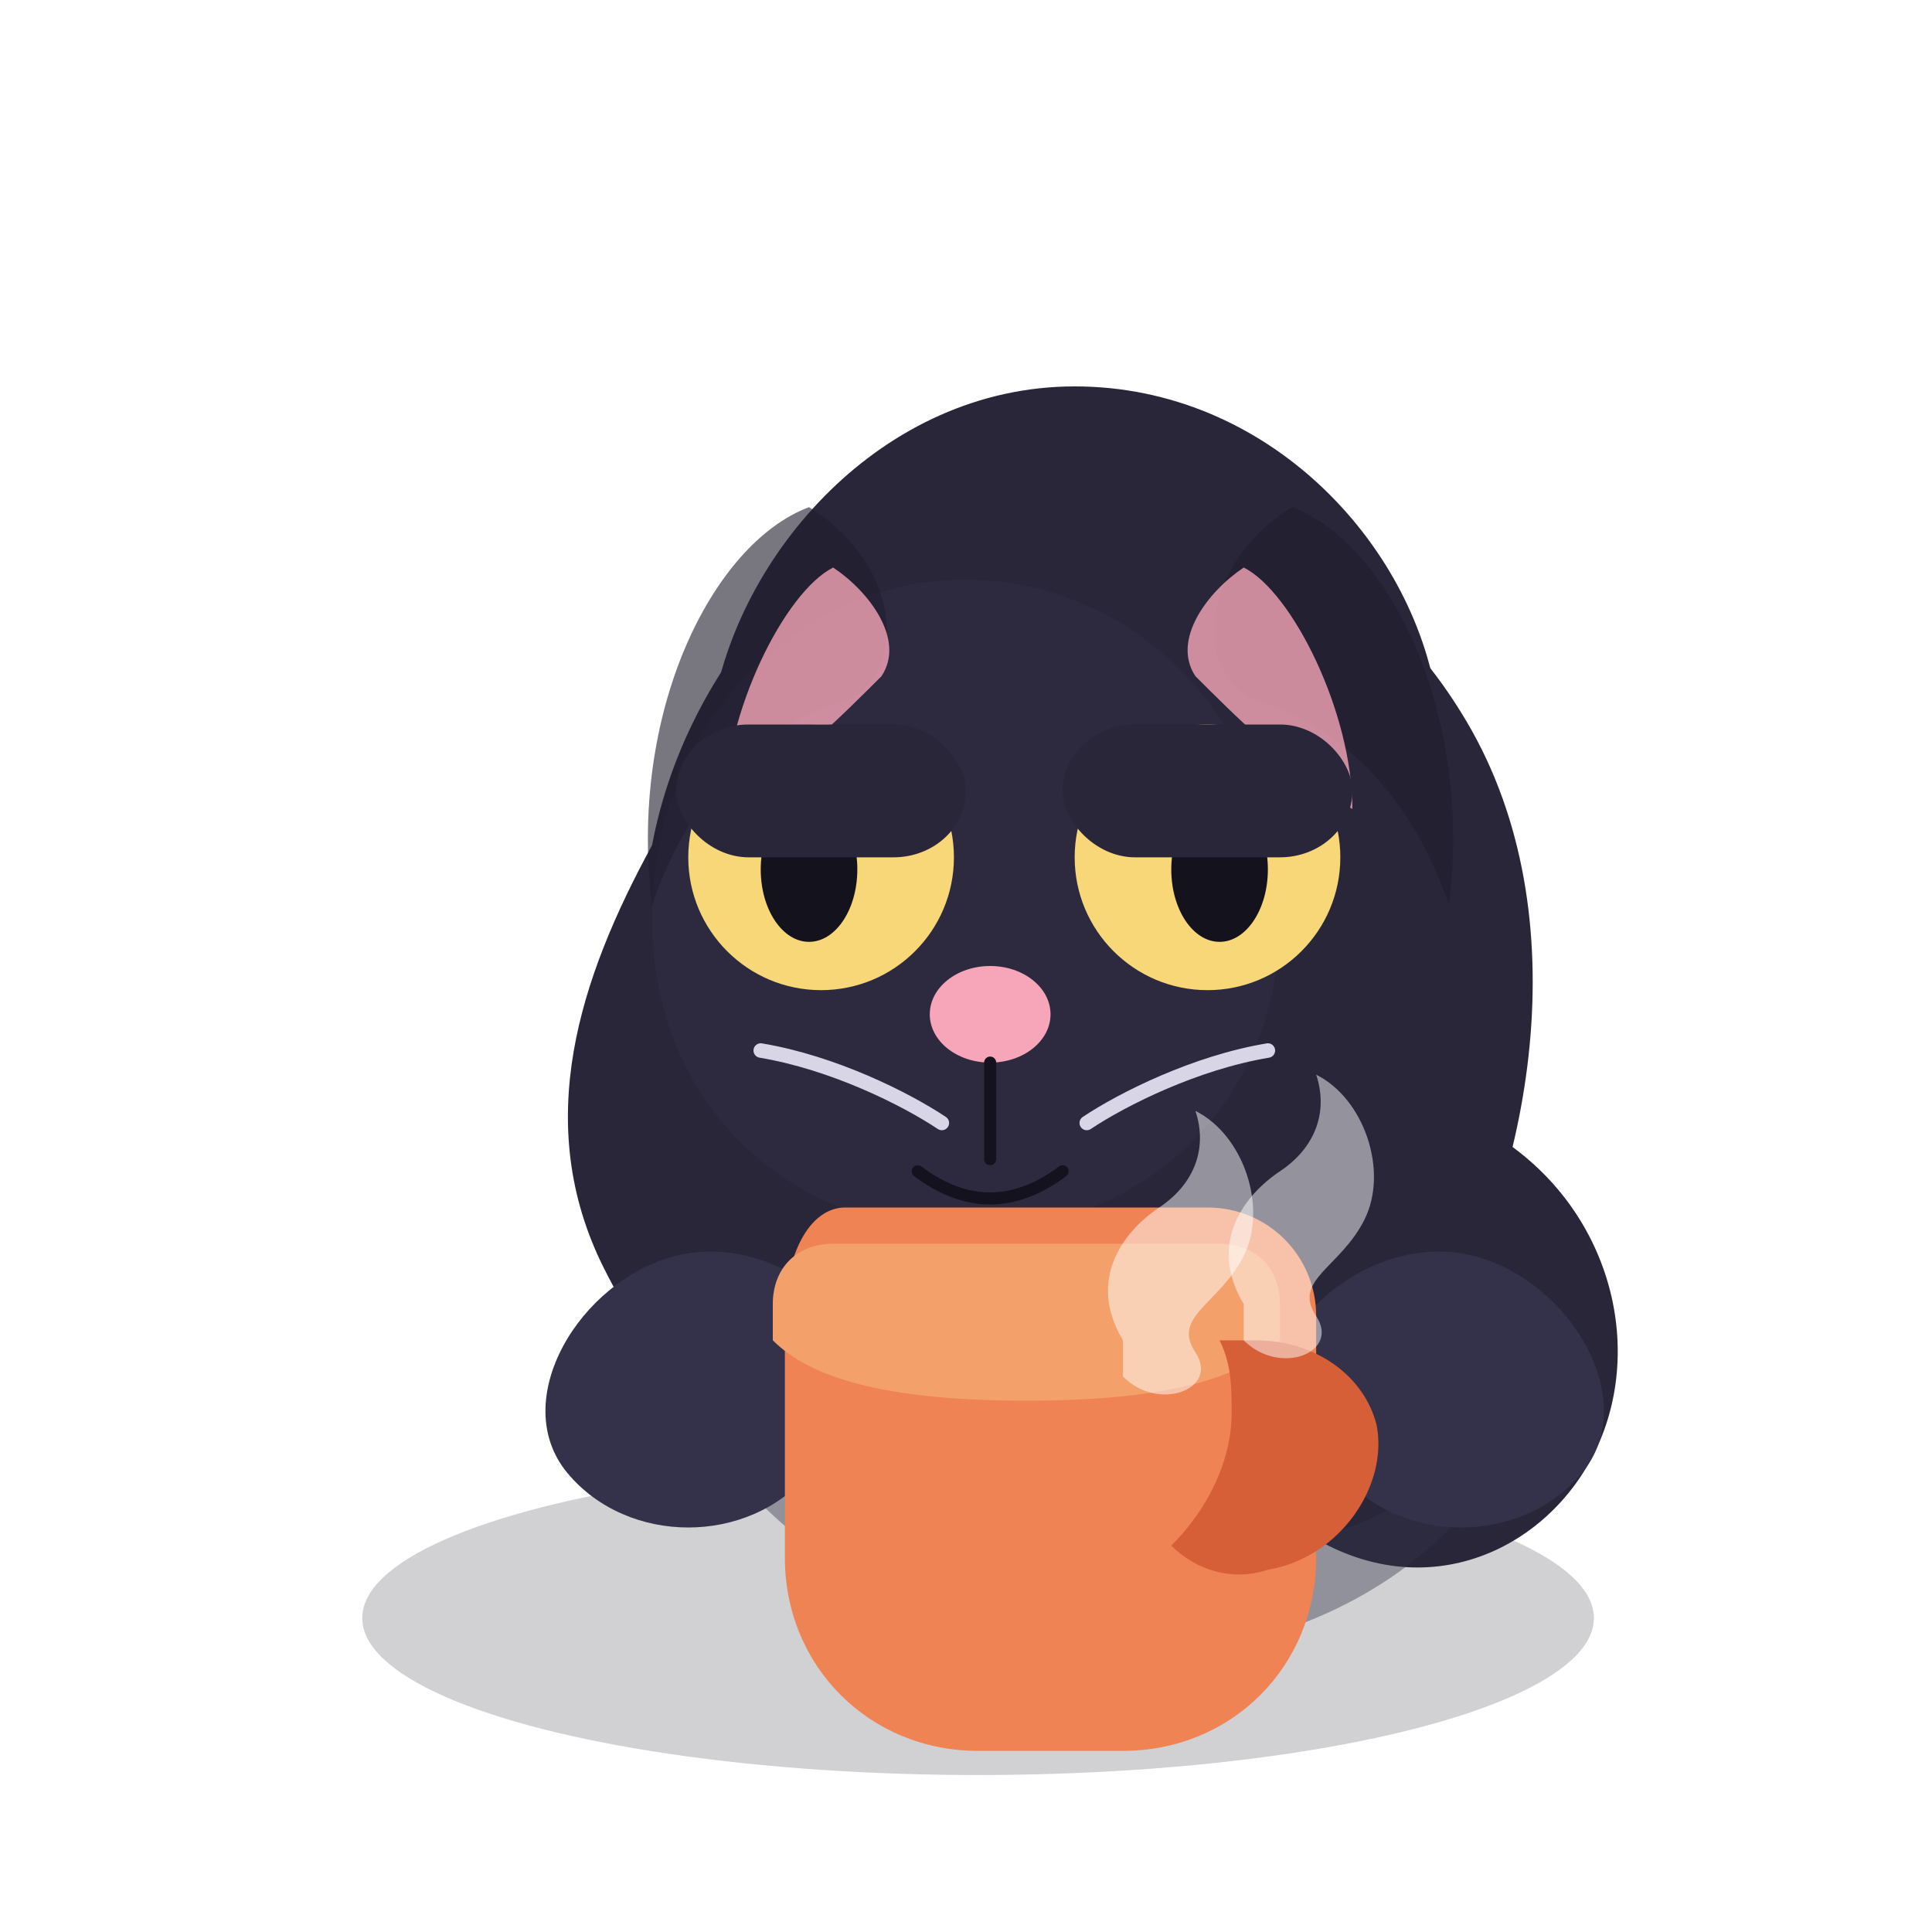<svg width="320" height="320" viewBox="0 0 320 320" fill="none" xmlns="http://www.w3.org/2000/svg" role="img" aria-labelledby="title desc">
  <title id="title">Кот обнимает кружку с кофе</title>
  <desc id="desc">Чёрный кот сидит, обняв тёплую кружку, из которой поднимается пар, глаза сияют.</desc>
  <style>
    .shadow { fill: rgba(26, 22, 38, 0.2); }
    .fur-dark { fill: #1f1d2c; }
    .fur-medium { fill: #29263a; }
    .fur-light { fill: #34324a; }
    .inner-ear { fill: #f6a6b8; opacity: 0.8; }
    .eye-sclera { fill: #f8d779; }
    .eye-pupil { fill: #14131d; }
    .eye-shine { fill: #ffffff; opacity: 0.85; }
    .nose { fill: #f6a6b8; }
    .whisker { stroke: #d8d6e6; stroke-width: 2.4; stroke-linecap: round; }
    .line { fill: none; stroke: #15121f; stroke-width: 2; stroke-linecap: round; stroke-linejoin: round; }
    .mug { fill: #ef8354; }
    .mug-top { fill: #f4a06a; }
    .steam path { fill: #ffffff; opacity: 0.5; }
    .tail { transform-box: fill-box; transform-origin: 20% 80%; animation: tail-sway 3.8s ease-in-out infinite; }
    .head { transform-box: fill-box; transform-origin: 50% 82%; animation: head-bob 4.6s ease-in-out infinite; }
    .blink { transform-box: fill-box; transform-origin: 50% 0%; animation: blink 7s ease-in-out infinite; }
    .steam { animation: steam-rise 3.6s ease-in-out infinite; transform-box: fill-box; transform-origin: 50% 100%; }
    .paws { transform-box: fill-box; transform-origin: 50% 50%; animation: hug 3.2s ease-in-out infinite; }
    @keyframes tail-sway {
      0%, 100% { transform: rotate(10deg); }
      50% { transform: rotate(-6deg); }
    }
    @keyframes head-bob {
      0%, 100% { transform: translateY(0); }
      50% { transform: translateY(-5px); }
    }
    @keyframes blink {
      0%, 74%, 76%, 100% { transform: scaleY(0); }
      75% { transform: scaleY(1); }
    }
    @keyframes steam-rise {
      0% { opacity: 0.2; transform: translateY(10px) scale(0.9); }
      50% { opacity: 0.6; }
      100% { opacity: 0; transform: translateY(-18px) scale(1.1); }
    }
    @keyframes hug {
      0%, 100% { transform: rotate(-2deg); }
      50% { transform: rotate(3deg); }
    }
    @media (prefers-reduced-motion: reduce) {
      .tail, .head, .blink, .steam, .paws { animation-duration: 0.01ms !important; animation-iteration-count: 1 !important; }
    }
  </style>
  <ellipse class="shadow" cx="162" cy="268" rx="102" ry="26" />
  <g class="cat">
    <path class="tail fur-medium" d="M244 186c20 10 28 32 22 50-6 18-26 30-46 20-12-6-12-20-4-26s18-12 16-22c-2-10 6-18 12-22z" />
    <g class="body">
      <path class="fur-medium" d="M108 140c6-32 32-58 58-62 28-4 60 14 76 40 20 32 12 76-4 104s-44 40-68 38c-26-2-54-18-70-50-12-24-4-48 8-70z" />
      <path class="fur-light" d="M132 224c10 18 38 34 64 34s48-12 58-32c-4 28-34 48-66 48-36 0-70-22-80-54 8 4 18 6 24 4z" opacity="0.4" />
    </g>
    <g class="paws">
      <path class="fur-light" d="M134 244c-10 12-30 12-40 0-10-12 2-32 18-36s32 10 32 20c0 8-4 12-10 16z" />
      <path class="fur-light" d="M222 244c10 12 30 12 40 0 10-12-2-32-18-36s-32 10-32 20c0 8 4 12 10 16z" />
    </g>
    <g class="head">
      <path class="fur-medium" d="M118 118c4-26 28-54 60-54s56 26 60 52c4 24-6 54-20 66-12 10-26 14-40 14-14 0-28-4-40-14-16-12-24-34-20-64z" />
      <path class="fur-light" d="M160 96c-28 0-52 24-52 56 0 32 24 52 52 52s52-20 52-52c0-32-24-56-52-56z" opacity="0.35" />
      <path class="fur-dark" d="M134 84c-16 6-30 34-26 66 6-18 18-30 32-34 10-4 10-22-6-32z" opacity="0.6" />
      <path class="fur-dark" d="M214 84c16 6 30 34 26 66-6-18-18-30-32-34-10-4-10-22 6-32z" opacity="0.6" />
      <path class="inner-ear" d="M138 94c-8 4-18 24-18 40 10-6 20-16 26-22 4-6-2-14-8-18z" />
      <path class="inner-ear" d="M206 94c8 4 18 24 18 40-10-6-20-16-26-22-4-6 2-14 8-18z" />
      <g class="face">
        <g class="eye" transform="translate(136 142)">
          <circle class="eye-sclera" cx="0" cy="0" r="22" />
          <ellipse class="eye-pupil" cx="-2" cy="2" rx="8" ry="12" />
          <ellipse class="eye-shine" cx="-6" cy="-8" rx="6" ry="4" />
          <rect class="fur-medium blink" x="-24" y="-22" width="48" height="22" rx="12" />
        </g>
        <g class="eye" transform="translate(200 142)">
          <circle class="eye-sclera" cx="0" cy="0" r="22" />
          <ellipse class="eye-pupil" cx="2" cy="2" rx="8" ry="12" />
          <ellipse class="eye-shine" cx="6" cy="-8" rx="6" ry="4" />
          <rect class="fur-medium blink" x="-24" y="-22" width="48" height="22" rx="12" />
        </g>
        <ellipse class="nose" cx="164" cy="168" rx="10" ry="8" />
        <path class="line" d="M164 176v16" />
        <path class="line" d="M152 194c8 6 16 6 24 0" />
        <path class="whisker" d="M126 174c12 2 24 8 30 12" />
        <path class="whisker" d="M210 174c-12 2-24 8-30 12" />
      </g>
    </g>
  </g>
  <g class="mug" transform="translate(120 200)">
    <path d="M20 0h60c10 0 18 8 18 18v40c0 18-14 32-32 32H42c-18 0-32-14-32-32V18C10 8 14 0 20 0z" />
    <path class="mug-top" d="M18 6h64c6 0 10 4 10 10v6c-6 6-18 10-42 10-24 0-36-4-42-10v-6c0-6 4-10 10-10z" />
    <path fill="#d75f38" d="M88 22c10 0 18 6 20 14 2 10-6 22-18 24-6 2-12 0-16-4 6-6 10-14 10-22 0-4 0-8-2-12 2 0 4 0 6 0z" />
  </g>
  <g class="steam" transform="translate(186 194)">
    <path d="M0 28c-6-10 0-18 6-22s8-10 6-16c8 4 12 16 8 24-4 8-12 10-8 16 4 6-6 10-12 4z" />
    <path d="M20 22c-6-10 0-18 6-22s8-10 6-16c8 4 12 16 8 24-4 8-12 10-8 16 4 6-6 10-12 4z" opacity="0.6" />
  </g>
</svg>
